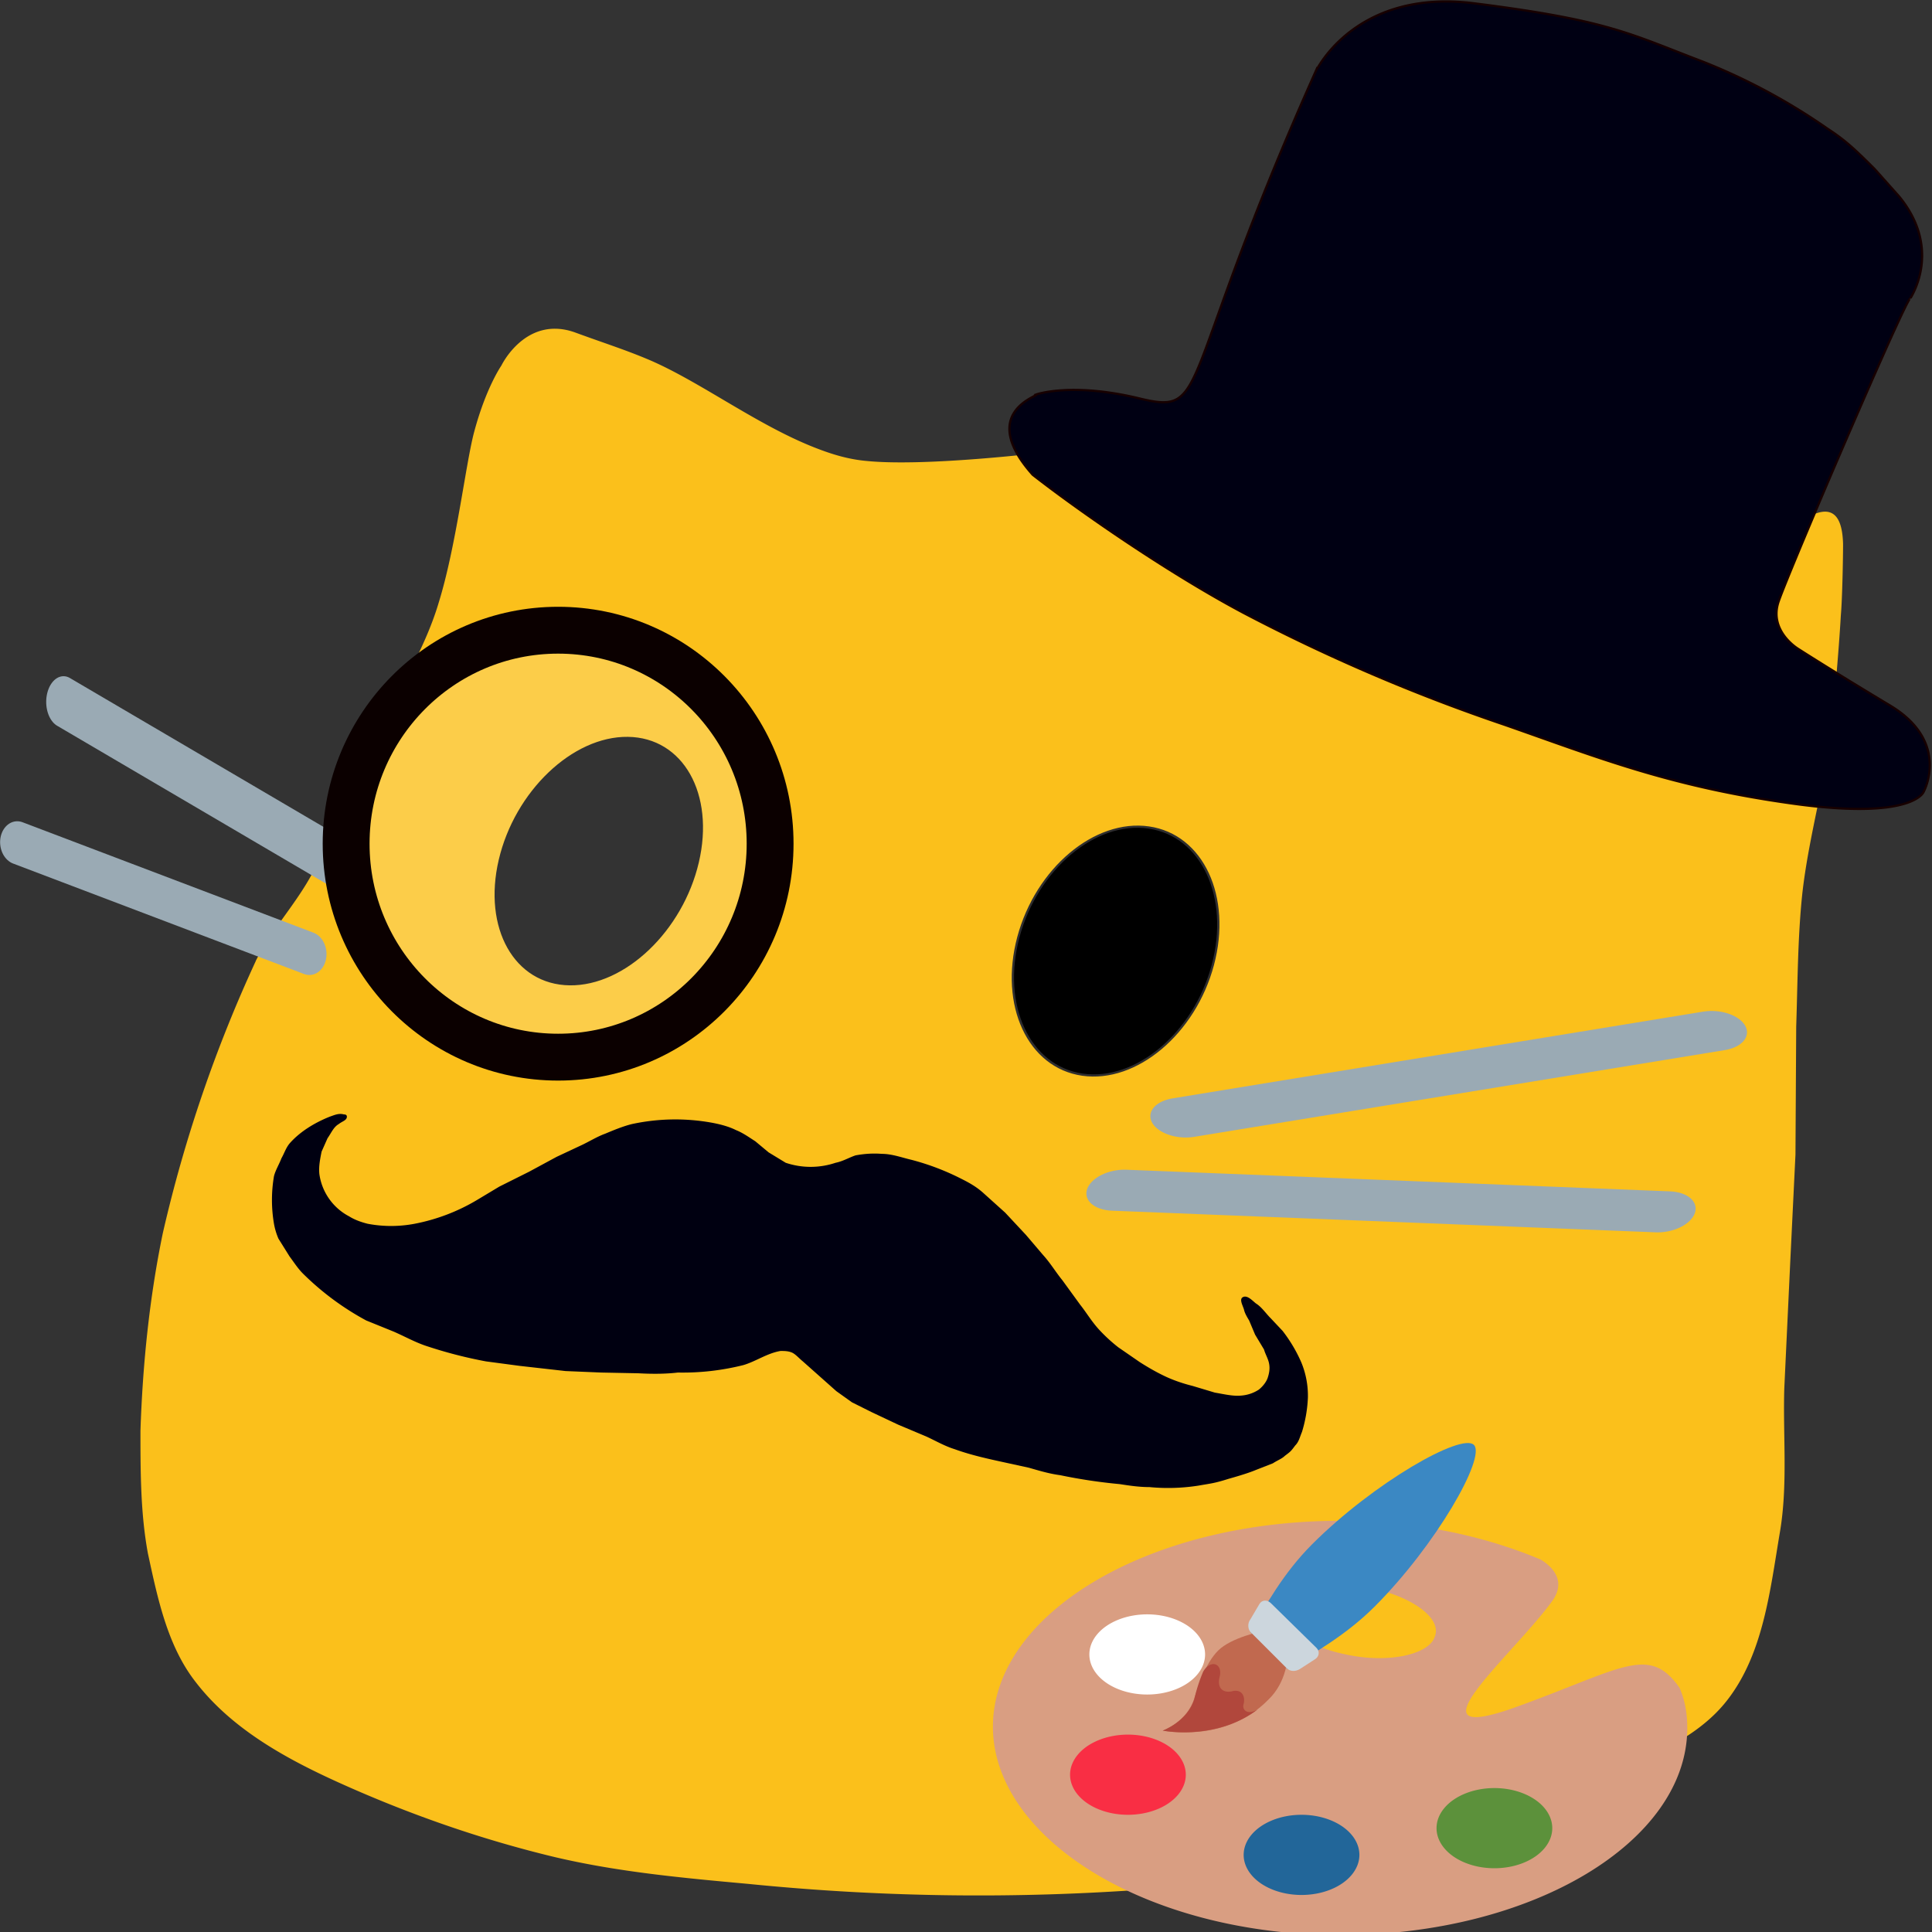 <svg xmlns="http://www.w3.org/2000/svg" width="60" height="60" stroke="null" vector-effect="non-scaling-stroke"><rect width="100%" height="100%" fill="#333333" stroke="none"/><defs><clipPath id="a"><path d="M0 36h36V0H0z"/></clipPath><clipPath id="b"><path d="M0 36h36V0H0z"/></clipPath></defs><path fill="none" d="M-1-1h62v62H-1z"/><g><g transform="matrix(.231 0 0 .231 -.2 -6)"><g stroke-width=".3"><path fill="#fbc01b" stroke="#fbc01b" d="M117.4 88.1c-2.3-.2-4.4-.8-6.5-1.6-8-3-15.8-9-22.8-12-3.3-1.4-6.2-2.3-10-3.7-6.5-2.3-9.7 4.4-9.7 4.4s-2.1 3-3.7 9.1c-1.1 4.3-2.4 15.3-4.7 22.7-1 3.4-2.6 6.8-4.3 10-2.8 5.2-7.4 9.5-9.7 15-1.2 3-.8 6.3-2 9.3-2 5-6 8.9-8.5 13.7a185.9 185.9 0 00-12.6 36.8c-1.8 8.7-2.7 17.6-3 26.5 0 5.5 0 11.1 1 16.5 1.3 6 2.6 12.3 6.3 17.1 4.8 6.3 12 10.3 19.3 13.6 9.3 4.2 19 7.6 29 10 8.5 2 17.2 2.8 26 3.6a309.7 309.7 0 0053.9.7c11.8-1 23.7-2.2 35.2-5.2 8.4-2.2 16.6-5.3 24.4-9 6.4-3.2 13.7-5.6 18-11.2 4.8-6.2 5.7-14.7 7-22.4 1.1-6.4.4-13 .6-19.4l.8-17 .7-14.4.1-17.2c.2-6 .2-11.9.8-17.7.9-8.4 3.7-17.4 4.2-25 0 0 .7-7.3 1-12.6.2-2.2.3-7.8.3-9.6-.2-7.1-4.6-3.2-6.6-2.4l-15.8 6-84.4-15.8s-16.2 2-24.3 1.2z"/><path fill="#000013" stroke="#170000" d="M178 35c-19 42.4-14.4 46.8-23.7 44.6-9.3-2.3-14.1-.6-14.1-.6.4.2-8 2.4-.5 10.8 6.4 5 18.4 13.3 28.4 18.6a244 244 0 0035 15c12.6 4.4 22.2 8.3 38.7 10.6 16.4 2.3 17.7-1.6 17.7-1.6s3.6-6.6-4.4-11.5c-8-4.8-12.5-7.7-12.5-7.7s-4-2.4-2.6-6.4c1.6-4.6 17.4-41.4 17.7-40.7 0-.1 4.4-6.5-1.5-13.7l-3.3-3.7c-2.7-2.7-4-3.9-6.3-5.4a82.3 82.3 0 00-16.7-9c-10-3.8-12.7-5.6-31-7.9-15.6-1.9-20.8 8.7-20.9 8.7z"/><ellipse cx="186.8" cy="131.6" fill-rule="evenodd" stroke="#2f2e2f" rx="13.2" ry="17.2" transform="matrix(.99 .143 -.259 .966 0 0)"/></g><g fill="none" stroke="#9aaab4" stroke-linecap="round" stroke-width="6.6"><path d="M53 197.8l56 2.7" transform="matrix(.668 .338 -.228 .99 19.1 -93.4)"/><path d="M53 197.8l56 2.7" transform="matrix(.706 .224 -.159 .853 -2.7 -41.3)"/><path d="M53 197.8l56 2.7" transform="matrix(-1.292 .17 .377 .793 225.2 -1.3)"/><path d="M53 197.8l56 2.7" transform="matrix(-1.288 -.092 -.356 .831 363.1 29.4)"/></g><ellipse cx="114.2" cy="144" fill-rule="evenodd" stroke="#000" stroke-width=".3" rx="13.3" ry="17" transform="matrix(1 .013 -.228 .974 0 0)"/><ellipse cx="75.9" cy="139.4" fill="#fff" fill-opacity=".2" fill-rule="evenodd" stroke="#0b0000" stroke-width="6.3" rx="28.5" ry="28.7"/><path fill="#001" stroke="none" d="M45.2 176.1c.6-.2 1.2-.5 1.9-.3.1 0 .4 0 .4.3 0 .5-.6.6-1.1 1-.7.4-1 1.2-1.5 1.9l-.8 1.8c-.2 1-.4 2-.3 3a7.6 7.6 0 004 5.7c.8.5 1.7.8 2.5 1a16.9 16.9 0 006.3 0 25.9 25.9 0 008.4-3.2l3-1.8 4-2 3.7-2 3.2-1.5c1.1-.5 2.2-1.2 3.3-1.6 1.2-.5 2.4-1 3.6-1.3a27.6 27.6 0 0110.7-.2c1.1.2 2.3.5 3.3 1 1 .4 1.8 1 2.6 1.5l1.8 1.5 2.3 1.4a10.5 10.5 0 006.7 0c1-.2 1.8-.7 2.7-1 1.1-.2 2.3-.3 3.5-.2 1.4 0 2.7.5 4 .8a33.2 33.2 0 016.8 2.6c1.2.6 2 1.1 2.8 1.8l3 2.7 2.8 3 2.3 2.7c1 1.1 1.7 2.3 2.6 3.4l2.4 3.3c.8 1 1.5 2.2 2.5 3.3a22 22 0 002.6 2.4l2.9 2c1.1.7 2.3 1.4 3.6 2 1.1.5 2.3.9 3.5 1.2l3 .9c1.2.2 2.4.5 3.5.4a5 5 0 002.4-.8c.5-.4 1-1 1.2-1.6.2-.6.3-1.2.2-1.8-.1-.7-.5-1.3-.7-2l-1.2-2-.8-1.9c-.3-.5-.6-1-.7-1.5-.2-.6-.6-1.3-.2-1.6.6-.4 1.3.4 1.8.8.8.5 1.3 1.3 2 2l1.6 1.7a19.8 19.8 0 012.5 4.2 11.7 11.7 0 01.9 4.8 18.3 18.3 0 01-.8 4.6c-.3.7-.4 1.3-.9 1.8-.6.8-.6.8-1.4 1.4-.4.4-1 .6-1.6 1l-2.3.9c-1.2.5-3 1-3.7 1.2-1.9.6-2.3.6-4 .9a26.4 26.4 0 01-6.6.2c-1.4 0-2.7-.2-4-.4a71.7 71.7 0 01-8-1.2c-1.5-.2-2.8-.6-4.2-1l-3.2-.7c-2.3-.5-4.6-1-6.8-1.8-1.3-.4-2.5-1.1-3.8-1.7l-3.8-1.6-3.6-1.7-2.6-1.3-2.1-1.5-1.8-1.6-2.7-2.4c-.5-.4-1-1-1.5-1.2-.5-.2-1-.2-1.5-.2-1.8.3-3.3 1.4-5 1.9a33.5 33.5 0 01-8.8 1c-1.7.2-3.5.2-5.3.1l-5-.1-4.8-.2-6.2-.7-4.5-.6a60 60 0 01-7.8-2c-1.6-.5-3-1.3-4.6-2l-3.7-1.5a37.1 37.1 0 01-8.5-6.3c-.7-.7-1.2-1.5-1.8-2.3l-1.5-2.4a9 9 0 01-.6-2 19 19 0 010-6.4c.2-.8.7-1.6 1-2.4.4-.7.6-1.4 1.1-2 1.4-1.6 3.4-2.8 5.4-3.6z"/></g><g clip-path="url(#a)" transform="matrix(-.599 0 0 .415 52.4 46.4)"><path fill="#d99e82" stroke="none" d="M20.8 8.4c-.3-1.3-2.4-2-4.6-1.3-2.1.7-3.5 2.3-3.1 3.6.3 1.3 2.4 2 4.6 1.3 2.1-.6 3.5-2.2 3.1-3.6M18 33c-10 0-18-7-18-15.5 0-1 .1-2 .4-3C2 11.2 3.4 13.1 9 16c5.7 2.9 0-4-2-8-.6-1.2-.3-2.3.6-3.1A20 20 0 0118 2c10 0 18 7 18 15.4S28 33 18 33"/><path fill="#5c913b" stroke="none" d="M13 25a3 3 0 10-6 0 3 3 0 006 0"/><path fill="#269" stroke="none" d="M23 27a3 3 0 10-6 0 3 3 0 006 0"/><path fill="#f92e44" stroke="none" d="M32 21a3 3 0 10-6 0 3 3 0 006 0"/><path fill="#fff" stroke="none" d="M31 12a3 3 0 10-6 0 3 3 0 006 0"/></g><g clip-path="url(#b)" transform="matrix(.273 0 0 -.273 36 54.1)"><path fill="#3b88c3" stroke="none" d="M14.6 8.3c2.8 1.7 6.6 3.8 9.9 7.1 7 7 12.7 17 11.3 18.4-1.4 1.4-11.4-4.3-18.4-11.3-3.3-3.3-5.4-7.1-7-10z"/><path fill="#c1694f" stroke="none" d="M.4 1.3s7.1-1.5 12 3.5c2.2 2.1 2.2 5 2.2 5l-2.9 2.8s-3.5-.7-5-2.2S4.4 6.2 4 5C3.2 2.3.4 1.3.4 1.3"/><path fill="#ccd6dd" stroke="none" d="M17.9 10.7l-5.2 5.1c-.4.4-1 .4-1.3-.1l-1-1.7c-.4-.5-.3-1.2 0-1.5l4.1-4.1c.4-.4 1-.4 1.5-.1l1.7 1.1c.5.3.6.9.2 1.3"/><path fill="#b1473c" stroke="none" d="M11.2 3.7c-1.2-.7-1.8 0-1.6.6.2.8-.1 1.7-1.2 1.5-1.1-.3-1.9.3-1.5 1.7C7.2 9 5.8 9.4 5 8A18 18 0 014 4.9C3.2 2.3.4 1.3.4 1.3s6-1.2 10.8 2.4"/></g></g></svg>